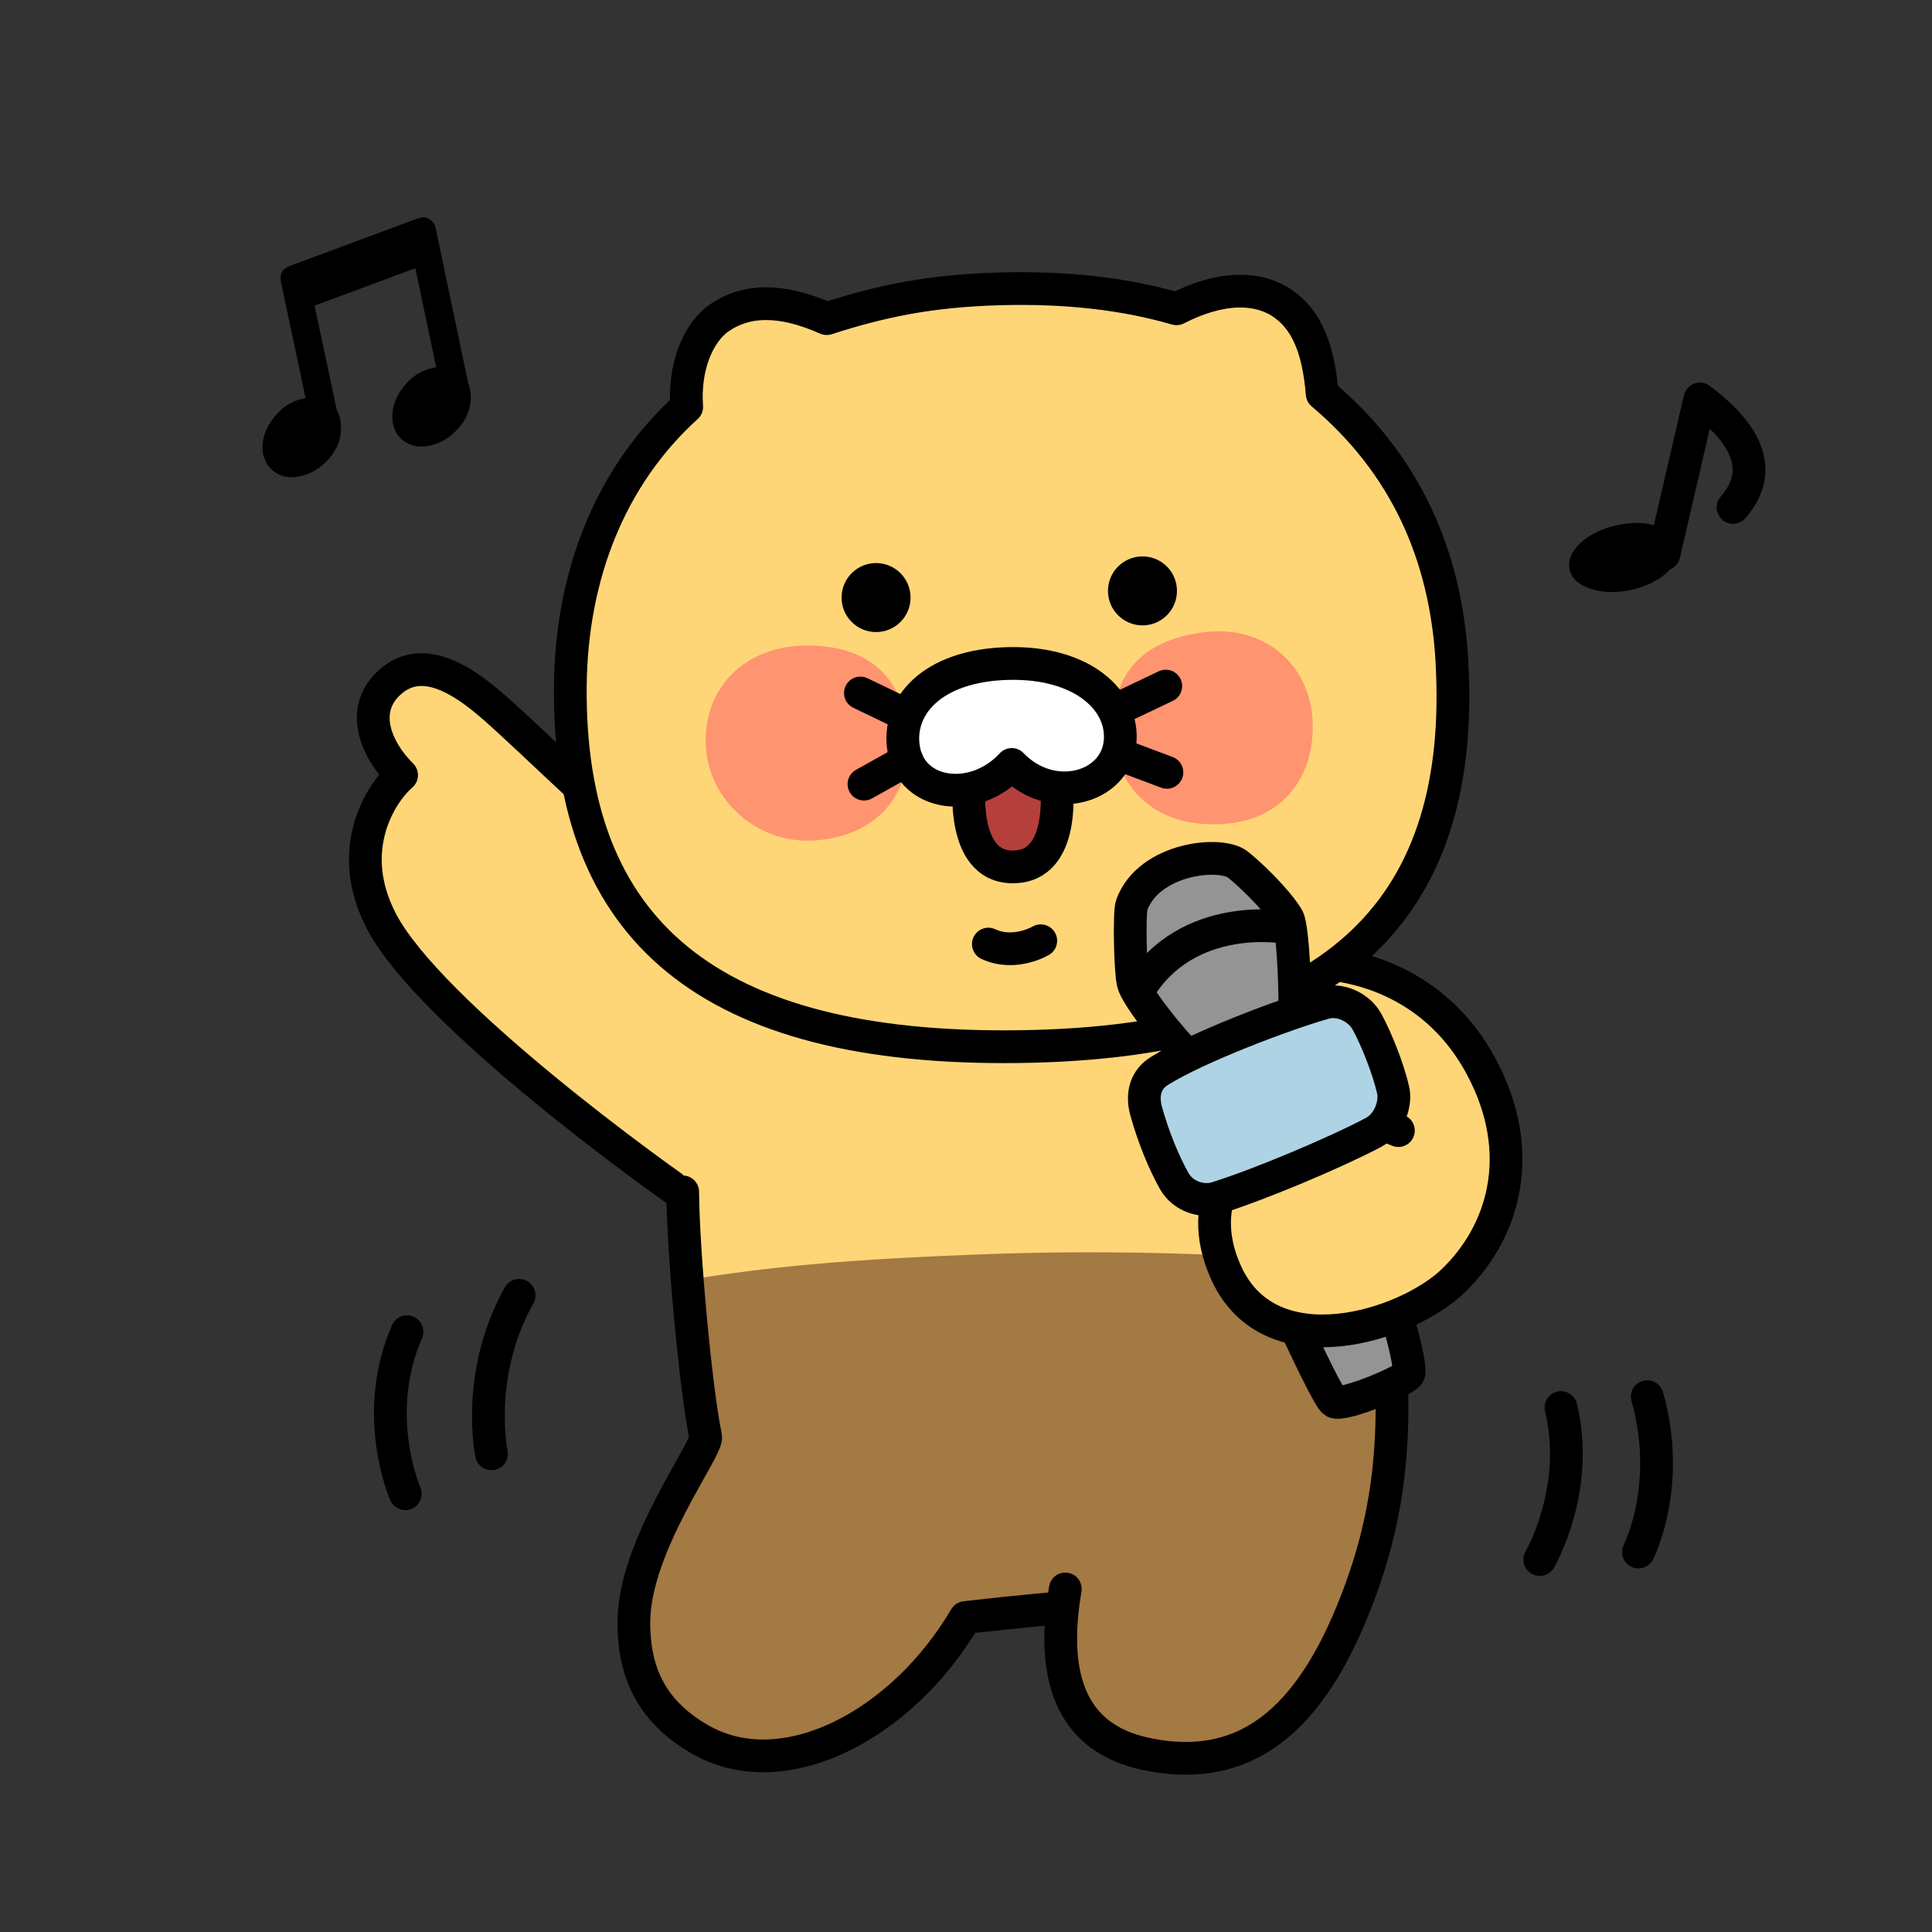 <svg width="102" height="102" viewBox="0 0 102 102" fill="none" xmlns="http://www.w3.org/2000/svg">
<rect x="0" y="0" width="102" height="102" fill="#333333" stroke="none"/>
<path d="M27.407 68.387C25.061 72.579 25.949 76.755 25.949 76.755" stroke="black" stroke-width="1.729" stroke-linecap="round" stroke-linejoin="round"/>
<path d="M21.487 70.308C19.566 74.713 21.397 78.859 21.397 78.859" stroke="black" stroke-width="1.729" stroke-linecap="round" stroke-linejoin="round"/>
<path d="M82.411 74.311C83.461 78.635 81.291 82.337 81.291 82.337" stroke="black" stroke-width="1.729" stroke-linecap="round" stroke-linejoin="round"/>
<path d="M86.966 73.735C88.3 78.434 86.501 81.94 86.501 81.94" stroke="black" stroke-width="1.729" stroke-linecap="round" stroke-linejoin="round"/>
<path d="M37.01 63.724C34.679 62.192 22.675 53.501 20.14 48.643C18.168 44.865 20.093 41.885 21.202 40.923C19.91 39.644 18.952 37.557 20.522 36.074C22.568 34.142 25.218 36.541 26.784 37.971C29.568 40.515 34.277 45.196 39.02 48.732" fill="#FFD677"/>
<path d="M37.01 63.724C34.679 62.192 22.675 53.501 20.14 48.643C18.168 44.865 20.093 41.885 21.202 40.923C19.91 39.644 18.952 37.557 20.522 36.074C22.568 34.142 25.218 36.541 26.784 37.971C29.568 40.515 34.277 45.196 39.02 48.732" stroke="black" stroke-width="1.729" stroke-linecap="round" stroke-linejoin="round"/>
<path d="M72.016 74.762L36.902 73.635L36.044 63.006L36.333 51.083L70.041 47.946L72.016 74.762Z" fill="#FFD677"/>
<path d="M52.402 66.203C44.699 66.471 40.455 66.896 36.294 67.578C36.543 70.604 36.929 74.31 37.255 75.85C37.389 76.484 33.464 81.605 33.464 85.653C33.464 88.041 34.209 90.292 37.032 91.871C41.447 94.344 47.102 91.446 50.965 85.396L56.095 84.905C55.587 88.972 56.696 91.801 60.519 92.602C66.091 93.768 69.487 90.387 71.85 83.887C73.21 80.143 73.805 75.954 73.331 70.548C73.059 69.369 72.846 68.145 72.729 66.87C68.522 66.424 60.961 65.903 52.404 66.203H52.402Z" fill="#A37944"/>
<path d="M55.814 84.924C55.132 84.924 50.965 85.398 50.965 85.398C47.663 91.025 41.449 94.346 37.032 91.873C34.209 90.292 33.464 88.041 33.464 85.655C33.464 81.607 37.389 76.486 37.255 75.852C36.74 73.406 36.065 66.154 36.043 62.924" stroke="black" stroke-width="1.729" stroke-linecap="round" stroke-linejoin="round"/>
<path d="M56.242 83.889C55.475 88.411 56.442 91.751 60.52 92.603C66.091 93.77 69.487 90.389 71.85 83.889C74.041 77.858 74.247 71.362 71.2 58.448" stroke="black" stroke-width="1.729" stroke-linecap="round" stroke-linejoin="round"/>
<path d="M64.623 61.166C65.866 64.638 69.967 73.748 70.443 74.007C70.919 74.267 74.262 72.877 74.379 72.522C74.498 72.165 74 68.818 69.466 58.365" fill="#949494"/>
<path d="M64.623 61.166C65.866 64.638 69.967 73.748 70.443 74.007C70.919 74.267 74.262 72.877 74.379 72.522C74.498 72.165 74 68.818 69.466 58.365" stroke="black" stroke-width="1.729" stroke-linecap="round" stroke-linejoin="round"/>
<path d="M73.828 59.69C71.11 58.561 68.844 58.822 66.957 59.787C65.674 60.444 62.865 63.185 64.76 67.254C67.1 72.28 74.199 70.006 76.671 67.669C79.333 65.149 80.693 60.941 78.192 56.292C75.931 52.086 71.951 50.839 69.099 50.839C65.691 50.839 60.946 52.477 60.946 52.477" fill="#FFD677"/>
<path d="M73.828 59.69C71.11 58.561 68.844 58.822 66.957 59.787C65.674 60.444 62.865 63.185 64.76 67.254C67.1 72.28 74.199 70.006 76.671 67.669C79.333 65.149 80.693 60.941 78.192 56.292C75.931 52.086 71.951 50.839 69.099 50.839C65.691 50.839 60.946 52.477 60.946 52.477" stroke="black" stroke-width="1.729" stroke-linecap="round" stroke-linejoin="round"/>
<path d="M76.659 34.976C76.338 29.179 74.113 24.425 69.805 20.794C69.606 18.371 68.968 16.958 67.857 16.119C66.444 15.052 64.374 15.139 62.113 16.303C59.348 15.498 56.248 15.156 52.803 15.249C49.063 15.354 46.505 15.902 43.645 16.822C41.173 15.723 39.356 15.829 37.979 16.779C36.864 17.551 36.101 19.355 36.254 21.482C32.187 25.169 30.164 30.416 30.11 36.221C29.994 49.105 37.391 55.471 53.804 55.257C71.01 55.032 77.353 47.545 76.656 34.974L76.659 34.976Z" fill="#FFD677" stroke="black" stroke-width="1.729" stroke-linecap="round" stroke-linejoin="round"/>
<path d="M37.263 39.374C37.395 42.209 39.991 44.664 43.183 44.36C46.458 44.047 48.153 41.806 47.943 38.858C47.758 36.255 46.328 34.071 42.586 34.081C39.339 34.09 37.118 36.295 37.263 39.374Z" fill="#FF9470"/>
<path d="M69.299 38.08C69.429 40.879 67.833 43.352 64.441 43.512C60.893 43.68 58.821 41.482 58.757 38.567C58.7 35.991 59.917 33.824 63.583 33.373C66.717 32.989 69.159 35.041 69.301 38.08H69.299Z" fill="#FF9470"/>
<path d="M46.252 33.37C47.258 33.37 48.073 32.554 48.073 31.549C48.073 30.543 47.258 29.727 46.252 29.727C45.246 29.727 44.431 30.543 44.431 31.549C44.431 32.554 45.246 33.37 46.252 33.37Z" fill="black"/>
<path d="M60.317 33.017C61.323 33.017 62.138 32.202 62.138 31.196C62.138 30.19 61.323 29.375 60.317 29.375C59.311 29.375 58.496 30.19 58.496 31.196C58.496 32.202 59.311 33.017 60.317 33.017Z" fill="black"/>
<path d="M55.76 41.247C55.76 41.247 56.332 45.471 53.765 45.75C50.651 46.087 51.174 41.287 51.174 41.287L53.106 39.549L55.758 41.247H55.76Z" fill="#B53F3C" stroke="black" stroke-width="1.729" stroke-linecap="round" stroke-linejoin="round"/>
<path d="M53.252 35.029C49.126 35.127 47.343 37.36 47.71 39.545C48.131 42.04 51.442 42.494 53.416 40.359C55.505 42.537 58.854 41.634 59.128 39.23C59.381 37.02 57.177 34.938 53.252 35.031V35.029Z" fill="white" stroke="black" stroke-width="1.729" stroke-linecap="round" stroke-linejoin="round"/>
<path d="M45.425 36.587L47.826 37.743" stroke="black" stroke-width="1.729" stroke-linecap="round" stroke-linejoin="round"/>
<path d="M45.614 41.398L47.878 40.132" stroke="black" stroke-width="1.729" stroke-linecap="round" stroke-linejoin="round"/>
<path d="M61.546 36.222L59.047 37.412" stroke="black" stroke-width="1.729" stroke-linecap="round" stroke-linejoin="round"/>
<path d="M61.607 40.776L59.147 39.853" stroke="black" stroke-width="1.729" stroke-linecap="round" stroke-linejoin="round"/>
<path d="M52.18 49.843C53.568 50.489 54.947 49.667 54.947 49.667" stroke="black" stroke-width="1.729" stroke-linecap="round" stroke-linejoin="round"/>
<path d="M62.916 55.975C61.688 54.747 59.981 52.565 59.824 51.891C59.665 51.217 59.609 48.157 59.75 47.777C60.666 45.293 64.465 44.923 65.358 45.648C66.556 46.619 67.744 47.983 68.001 48.497C68.258 49.014 68.488 52.798 68.288 55.96" fill="#949494"/>
<path d="M62.916 55.975C61.688 54.747 59.981 52.565 59.824 51.891C59.665 51.217 59.609 48.157 59.75 47.777C60.666 45.293 64.465 44.923 65.358 45.648C66.556 46.619 67.744 47.983 68.001 48.497C68.258 49.014 68.488 52.798 68.288 55.96" stroke="black" stroke-width="1.729" stroke-linecap="round" stroke-linejoin="round"/>
<path d="M60.104 52.285C62.695 47.996 67.912 48.967 67.912 48.967" stroke="black" stroke-width="1.729" stroke-linecap="round" stroke-linejoin="round"/>
<path d="M60.521 58.695C60.893 60.023 61.422 61.332 61.992 62.35C62.463 63.189 63.488 63.48 64.225 63.249C66.573 62.513 70.543 60.83 72.498 59.796C73.399 59.32 73.698 58.21 73.554 57.564C73.316 56.495 72.685 54.874 72.168 53.939C71.733 53.149 70.728 52.728 69.956 52.942C67.874 53.52 63.201 55.291 61.199 56.549C60.545 56.959 60.239 57.69 60.519 58.693L60.521 58.695Z" fill="#AED3E5" stroke="black" stroke-width="1.729" stroke-linecap="round" stroke-linejoin="round"/>
<path d="M22.761 23.511C22.863 23.481 22.965 23.449 23.067 23.419C23.509 23.247 23.902 22.962 24.244 22.563C24.658 22.07 24.862 21.541 24.856 20.976C24.852 20.721 24.816 20.491 24.75 20.289C24.65 20.038 24.493 19.83 24.278 19.66C23.878 19.356 23.386 19.282 22.801 19.437C22.689 19.456 22.584 19.486 22.495 19.528C22.047 19.688 21.662 19.973 21.341 20.387C20.931 20.871 20.723 21.398 20.714 21.968C20.704 22.206 20.738 22.421 20.816 22.61C20.906 22.871 21.067 23.09 21.299 23.268C21.705 23.57 22.193 23.651 22.759 23.509L22.761 23.511Z" fill="black"/>
<path d="M13.973 24.231C14.062 24.493 14.224 24.714 14.455 24.89C14.861 25.192 15.348 25.273 15.915 25.13C16.015 25.1 16.115 25.071 16.211 25.043C16.659 24.869 17.054 24.582 17.398 24.182C17.813 23.689 18.013 23.16 18 22.599C18.002 22.342 17.97 22.113 17.902 21.911C17.802 21.66 17.645 21.452 17.43 21.282C17.031 20.976 16.54 20.901 15.954 21.059C15.841 21.078 15.737 21.11 15.637 21.154C15.197 21.309 14.817 21.594 14.492 22.011C14.081 22.495 13.871 23.022 13.856 23.596C13.852 23.832 13.89 24.044 13.969 24.233L13.973 24.231Z" fill="black"/>
<path d="M15.412 13.997C15.155 14.084 14.983 14.201 14.896 14.347C14.811 14.5 14.79 14.679 14.832 14.881L16.332 21.951C16.375 22.155 16.483 22.312 16.653 22.42C16.828 22.535 17.015 22.571 17.214 22.529C17.414 22.486 17.567 22.382 17.673 22.21C17.788 22.038 17.824 21.851 17.782 21.649L16.609 16.135L21.928 14.16L23.232 20.363C23.275 20.567 23.377 20.725 23.545 20.837C23.721 20.952 23.908 20.988 24.106 20.946C24.31 20.903 24.467 20.797 24.575 20.625C24.692 20.455 24.728 20.268 24.684 20.064L23.003 12.052C22.965 11.855 22.867 11.704 22.707 11.596C22.55 11.487 22.393 11.451 22.236 11.487C22.087 11.519 21.945 11.566 21.811 11.623L15.406 13.999L15.412 13.997Z" fill="black"/>
<path d="M87.849 29.255L89.744 21.064C92.464 23.099 93.049 25.008 91.495 26.788" stroke="black" stroke-width="1.729" stroke-linecap="round" stroke-linejoin="round"/>
<path d="M88.034 30.196C88.52 29.742 88.713 29.281 88.612 28.809C88.51 28.337 88.142 27.997 87.511 27.787C86.882 27.57 86.17 27.551 85.377 27.729C84.58 27.899 83.932 28.212 83.437 28.671C82.957 29.128 82.768 29.591 82.87 30.063C82.972 30.534 83.335 30.872 83.962 31.08C84.602 31.293 85.32 31.314 86.117 31.144C86.909 30.966 87.549 30.651 88.038 30.196H88.034Z" fill="black"/>
</svg>
